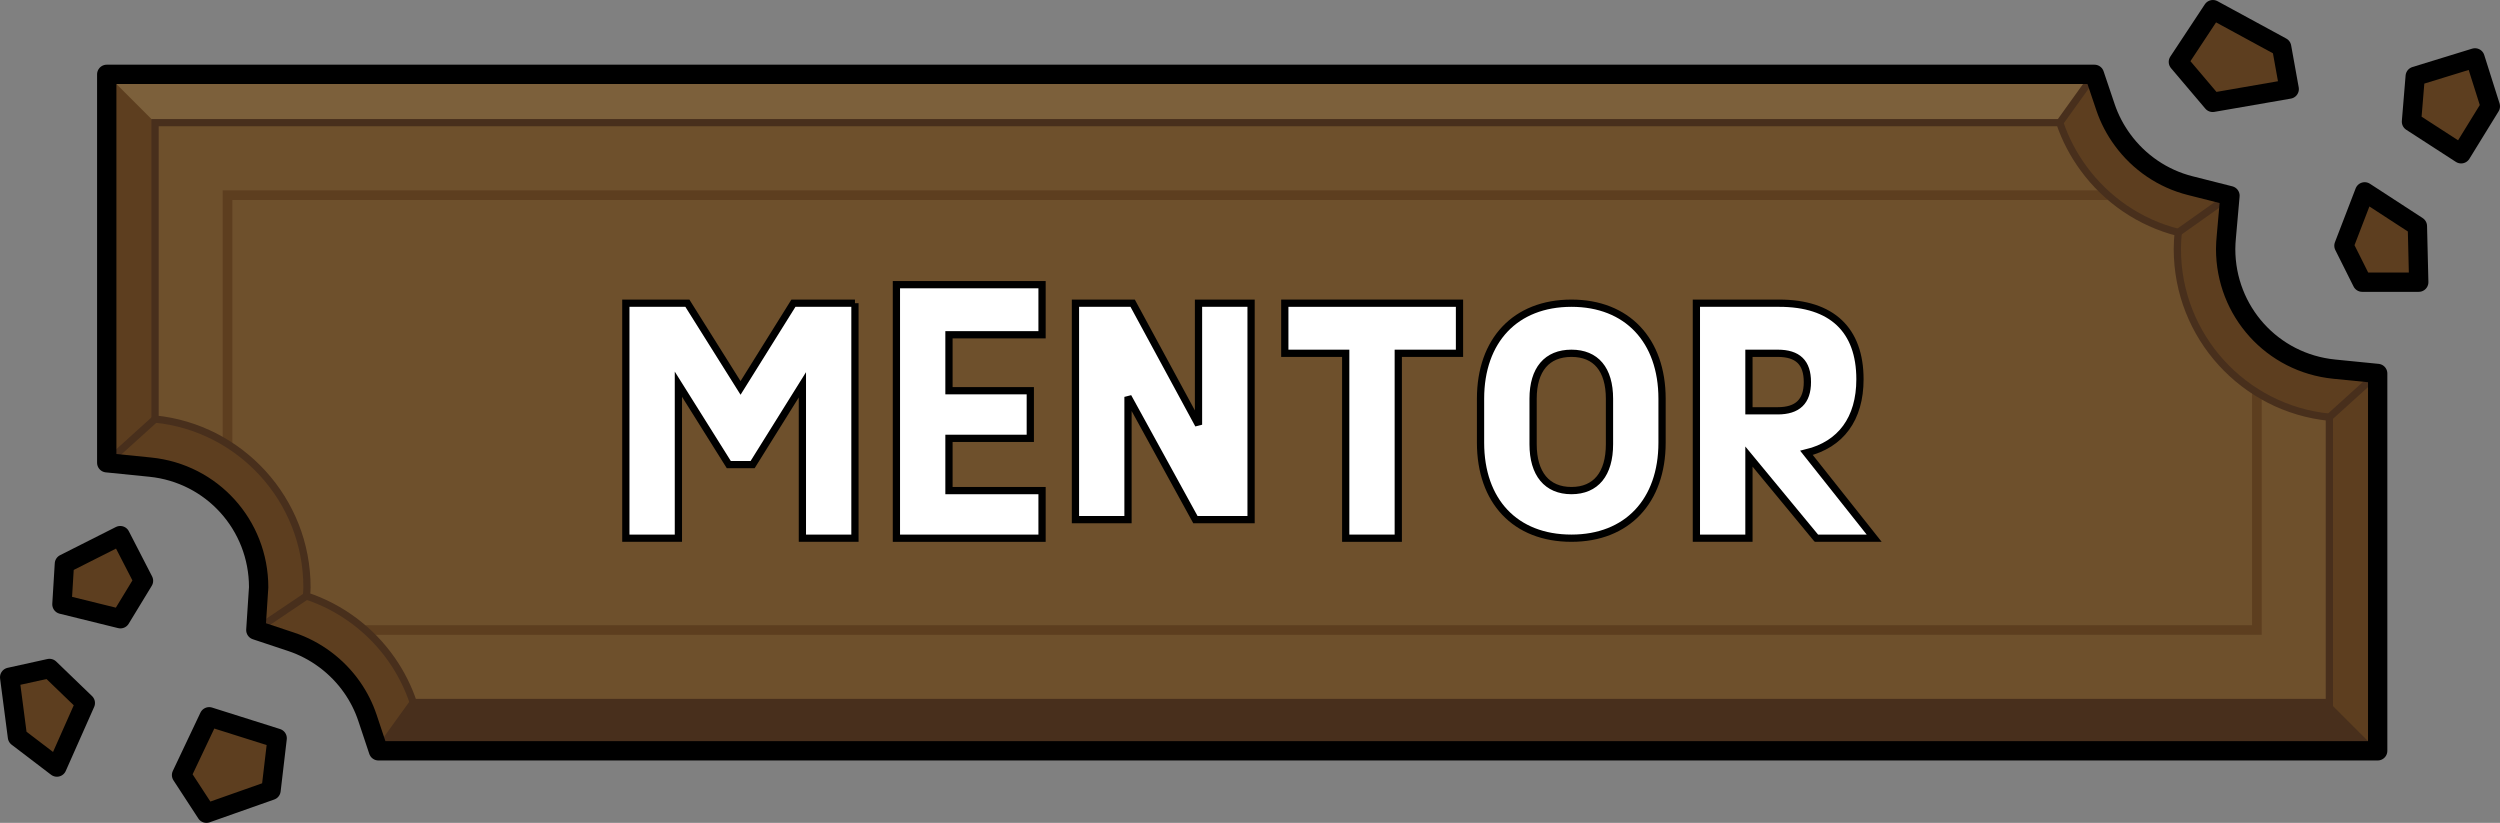 <?xml version="1.0" encoding="UTF-8"?>
<svg id="Layer_2" data-name="Layer 2" xmlns="http://www.w3.org/2000/svg" viewBox="0 0 258.705 85.151">
  <rect x="0" y="0" width="258.705" height="85.151" fill="#808080" stroke="none"/>
  <defs>
    <style>
      .cls-1 {
        fill: #6e502c;
      }

      .cls-2, .cls-3 {
        fill: #5d3e1f;
      }

      .cls-4 {
        fill: #482f1c;
      }

      .cls-5 {
        fill: #7c603b;
      }

      .cls-6 {
        fill: #fff;
      }

      .cls-6, .cls-7 {
        stroke-width: .75px;
      }

      .cls-6, .cls-3, .cls-8 {
        stroke: #000;
      }

      .cls-7 {
        stroke: #482f1c;
      }

      .cls-7, .cls-9 {
        stroke-miterlimit: 10;
      }

      .cls-7, .cls-9, .cls-8 {
        fill: none;
      }

      .cls-9 {
        stroke: #5d3e1f;
      }

      .cls-3, .cls-8 {
        stroke-linejoin: round;
        stroke-width: 2px;
      }
    </style>
  </defs>
  <g id="buttons">
    <g>
      <g>
        <path class="cls-2" d="m39.163,77.694l-1.14-3.419c-.37-1.108-.904-2.17-1.591-3.154-1.529-2.19-3.766-3.862-6.294-4.703l-3.662-1.218.271-4.139c.007-.096.018-.189.019-.288,0-6.443-4.824-11.789-11.222-12.435l-4.498-.453V7.694h205.689l1.147,3.402c.405,1.2.998,2.337,1.763,3.378,1.716,2.349,4.194,4.025,6.986,4.731l4.131,1.046-.377,4.244c-.035.391-.07.847-.07,1.268,0,6.451,4.826,11.797,11.227,12.435l4.504.449v39.047H39.163Z"/>
        <path class="cls-2" d="m246.046,42.954v34.74H43.676c-.06-1.74-.37-3.42-.91-5-.53-1.59-1.29-3.08-2.23-4.43-2.13-3.05-5.21-5.39-8.82-6.59.02-.3.05-.59.05-.9,0-9.06-6.9-16.52-15.72-17.41-.59-.06-1.18-.09-1.78-.09-1.1,0-2.18.12-3.22.31V7.694h201.2c.06,1.74.37,3.42.9,5,.58,1.72,1.42,3.31,2.47,4.74,2.36,3.23,5.8,5.61,9.79,6.62-.05.56-.09,1.13-.09,1.71,0,9.07,6.9,16.53,15.73,17.41.58.06,1.17.09,1.77.09,1.11,0,2.18-.11,3.23-.31Z"/>
        <path class="cls-5" d="m215.616,17.434l-78.32,14.58L16.046,12.694l-5-5h201.2c.057,1.656.341,3.258.825,4.772.024.076.049.152.075.228.58,1.72,1.42,3.31,2.47,4.74Z"/>
        <path class="cls-4" d="m246.046,77.694H43.676c-.06-1.74-.37-3.42-.91-5-.53-1.59-1.29-3.08-2.23-4.43l110.74-20.04,89.77,24.47,5,5Z"/>
        <path class="cls-1" d="m241.046,43.174v29.52H42.766c-.53-1.59-1.29-3.08-2.23-4.43-.79-1.13-1.71-2.16-2.73-3.07-1.75-1.56-3.82-2.76-6.09-3.52.02-.3.05-.59.05-.9,0-.8-.05-1.59-.16-2.36v-.01c-.38-2.81-1.42-5.39-2.96-7.61-1.36-1.94-3.09-3.59-5.1-4.86-2.21-1.39-4.76-2.3-7.5-2.57V12.694h197.1c.58,1.72,1.42,3.31,2.47,4.74.74,1.01,1.58,1.93,2.51,2.76,2.05,1.82,4.54,3.17,7.28,3.86-.05.56-.09,1.13-.09,1.71,0,.38.01.76.04,1.14.2,3.1,1.2,5.97,2.8,8.42,1.39,2.13,3.23,3.94,5.39,5.29,2.21,1.38,4.76,2.29,7.5,2.56Z"/>
        <polygon class="cls-5" points="212.03 7.902 216.586 7.902 212.832 12.589 212.03 7.902"/>
        <path class="cls-9" d="m23.546,45.934v-25.74h194.58m15.42,20.42v24.58H37.806"/>
        <path class="cls-7" d="m241.046,43.174v29.52H42.766c-.53-1.59-1.29-3.08-2.23-4.43-2.13-3.05-5.21-5.39-8.82-6.59.02-.3.05-.59.05-.9,0-9.06-6.9-16.52-15.72-17.41V12.694h197.1c.58,1.72,1.42,3.31,2.47,4.74,2.36,3.23,5.8,5.61,9.79,6.62-.05.56-.09,1.13-.09,1.71,0,9.07,6.9,16.53,15.73,17.41Z"/>
        <line class="cls-7" x1="11.046" y1="47.885" x2="16.046" y2="43.364"/>
        <line class="cls-7" x1="26.476" y1="65.2" x2="31.716" y2="61.674"/>
        <line class="cls-7" x1="39.163" y1="77.694" x2="42.766" y2="72.694"/>
        <line class="cls-7" x1="213.146" y1="12.694" x2="216.736" y2="7.694"/>
        <line class="cls-7" x1="225.406" y1="24.054" x2="230.763" y2="20.252"/>
        <line class="cls-7" x1="241.046" y1="43.174" x2="246.046" y2="38.647"/>
        <polygon class="cls-4" points="42.977 72.868 39.473 77.603 44.17 77.51 42.977 72.868"/>
        <polygon class="cls-3" points="228.994 1 225.424 6.406 228.973 10.593 236.891 9.219 236.107 4.866 228.994 1"/>
        <polygon class="cls-3" points="256.119 5.991 249.933 7.894 249.545 12.589 254.682 15.913 257.705 11.004 256.119 5.991"/>
        <polygon class="cls-3" points="244.701 19.854 242.557 25.425 244.445 29.2 250.296 29.2 250.156 23.403 244.701 19.854"/>
        <path class="cls-8" d="m241.542,38.198c-6.4-.638-11.227-5.983-11.227-12.435,0-.421.035-.877.07-1.268l.377-4.244-4.131-1.046c-2.792-.706-5.271-2.383-6.986-4.731-.765-1.041-1.357-2.178-1.763-3.378l-1.147-3.402h-4.49v-0H11.046v35.89c0,0,0-0.0 0-0v4.302l4.498.453c6.397.646,11.222,5.991,11.222,12.435-.001.099-.012.192-.019.288l-.271,4.139,3.662,1.218c2.528.841,4.765,2.513,6.294,4.703.687.984,1.221,2.046,1.591,3.154l1.14,3.419h206.884v-39.047l-4.504-.449Z"/>
        <polygon class="cls-3" points="21.645 74.174 18.788 80.205 21.361 84.151 28.046 81.792 28.681 76.396 21.645 74.174"/>
        <polygon class="cls-3" points="12.442 55.429 6.665 58.345 6.409 62.535 12.461 64.028 14.849 60.103 12.442 55.429"/>
        <polygon class="cls-3" points="8.829 72.75 5.121 69.175 1 70.085 1.807 76.265 5.889 79.377 8.829 72.75"/>
      </g>
      <g>
        <path class="cls-6" d="m88.472,31.376v24.318h-5.439v-15.871l-5.151,8.255h-2.464l-5.216-8.319v15.935h-5.439v-24.318h6.368l5.503,8.768,5.472-8.768h6.367Z"/>
        <path class="cls-6" d="m98.201,34.64v5.792h8.416v4.928h-8.416v5.408h9.632v4.928h-15.071v-26.238h15.071v5.184h-9.632Z"/>
        <path class="cls-6" d="m129.464,31.376v22.398h-5.76l-6.976-12.703v12.703h-5.439v-22.398h5.92l6.815,12.575v-12.575h5.439Z"/>
        <path class="cls-6" d="m151.031,36.56h-6.335v19.135h-5.439v-19.135h-6.304v-5.184h18.078v5.184Z"/>
        <path class="cls-6" d="m153.209,45.807v-4.544c0-6.047,3.616-9.887,9.407-9.887,5.76,0,9.376,3.84,9.376,9.887v4.544c0,6.047-3.616,9.887-9.376,9.887-5.823,0-9.407-3.84-9.407-9.887Zm13.344.16v-4.704c0-3.04-1.408-4.704-3.937-4.704-2.527,0-3.968,1.664-3.968,4.704v4.704c0,3.072,1.44,4.8,3.968,4.8,2.528,0,3.937-1.728,3.937-4.8Z"/>
        <path class="cls-6" d="m187.96,55.694l-6.976-8.447v8.447h-5.439v-24.318h8.575c5.44,0,8.352,2.752,8.352,7.872,0,4.096-1.983,6.751-5.535,7.615l7.007,8.832h-5.983Zm-3.999-19.135h-2.977v5.952h2.977c2.048,0,3.071-.96,3.071-2.976,0-2.016-.992-2.976-3.071-2.976Z"/>
      </g>
    </g>
  </g>
</svg>